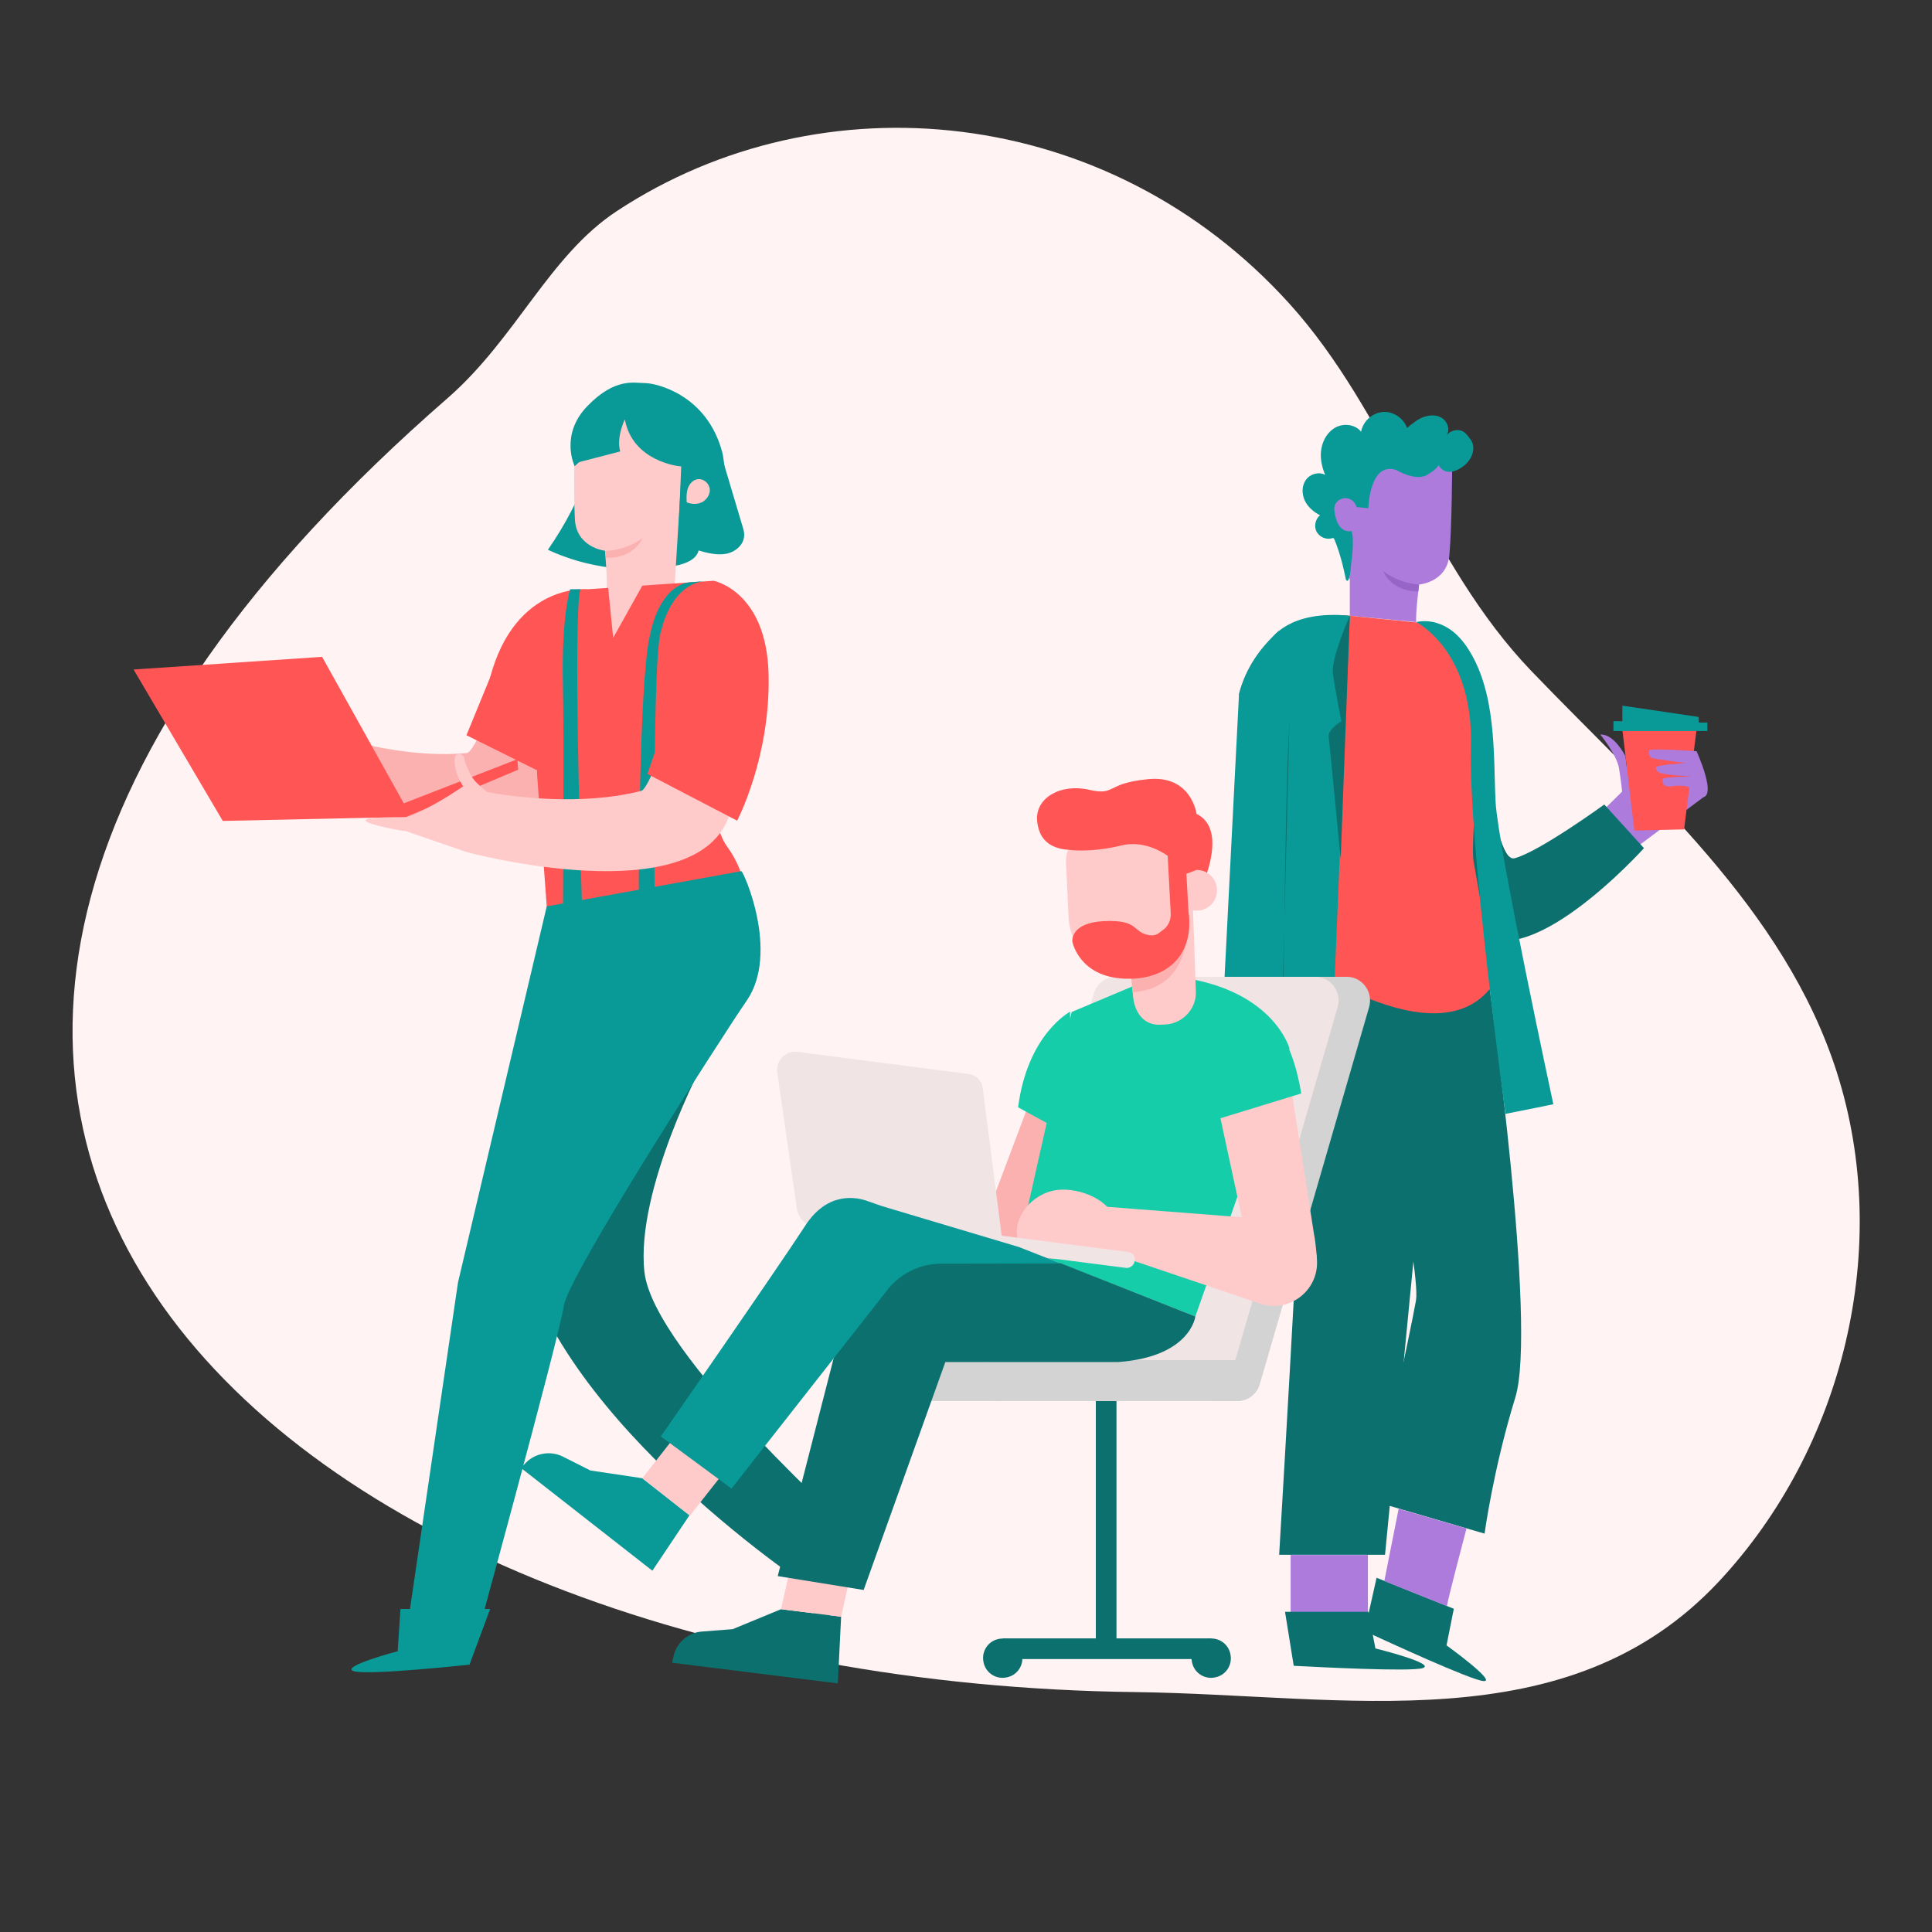 <svg id="SvgjsSvg1147" width="288" height="288" xmlns="http://www.w3.org/2000/svg" version="1.1" xmlns:xlink="http://www.w3.org/1999/xlink" xmlns:svgjs="http://svgjs.com/svgjs"><rect width="100%" height="100%" fill="#333333" stroke="none"/><defs id="SvgjsDefs1148"></defs><g id="SvgjsG1149"><svg xmlns="http://www.w3.org/2000/svg" enable-background="new 0 0 823 823" viewBox="0 0 823 823" width="288" height="288"><path fill="#fff3f3" d="M262.8,89.9c87.1-57.4,209.5-45.7,286.5,39.5c42.1,46.6,59.2,110.7,102.9,156.3
		c49.2,51.3,108,101.2,130.3,171.2c23.7,74.4,2.9,159.7-50.1,216.6c-64.5,69.2-159.3,48.4-248.9,47.3
		c-366.9-4.6-639.6-249.5-292.6-551.4C219.9,144,234,108.8,262.8,89.9z" class="colorcce9ff svgShape"></path><path fill="#ac7bdb" d="M716.6,310.8c-1.9,0.6-11.9,8-11.9,8l-11.8,7.6l-0.5-4.3c0,0-4.8-9.6-10.7-9.2c0,0,7.1,8.7,8,14.5
		c0.9,5.8,1.3,9.8,1.3,9.8h0l-7.8,7.7l13,16.7l30.5-22.8C726.7,338.8,718.5,310.2,716.6,310.8z" class="colordba17b svgShape"></path><polygon fill="#ff5555" points="722.7 310.8 717.4 353.3 696.2 353.8 691.1 310.8" class="colorffbe55 svgShape"></polygon><polyline fill="#099a97" points="727.3 311.4 687.3 311.4 687.3 307.2 691.1 307.2 691.1 300.6 723.6 305.4 723.7 307.8 727.3 307.8 727.3 311.9" class="color0e538c svgShape"></polyline><path fill="#ac7bdb" d="M724.6,339.6c7.4,0.7-1.9-19.6-1.9-19.6s-20-1.4-20.2-0.3c-0.2,1.1-0.1,2.9,1.5,3.3c1.6,0.4,14.1,2.1,14.1,2.1
		s-13,0.6-12.8,2c0.4,2.1,1.9,2.3,5.8,2.9c3.3,0.5,10.5,0.7,10.5,0.7s-13.7,0.3-13.4,1.2c0.3,0.9-0.6,3.7,4.1,3
		C723,333.5,724.6,339.6,724.6,339.6z" class="colordba17b svgShape"></path><path fill="#0b706e" d="M634.6,421.3c0,0,20.3,143.5,10.9,174c-9.4,30.5-13.1,58-13.1,58l-47.2-13.8c0,0,15.6-71.8,18-85.6
		c2.3-13.8-21.8-125.9-21.8-125.9L634.6,421.3z" class="color0b4870 svgShape"></path><path fill="#0b706e" d="M612.3 431.6l-22.3 230.7h-45.1c0 0 14.6-244.2 12-246.3C554.3 414.1 612.3 431.6 612.3 431.6zM630.1 291c0 0 4.8 77.4 15.1 74.6 10.4-2.7 38.2-22.9 38.2-22.9l16.9 18.6c0 0-51.5 57.3-72.7 33.9C606.5 371.7 630.1 291 630.1 291zM616.2 700.9l3.1-15.6-32.9-13.2-5.2 23.2 1.8.3c7.4 3.4 43.3 20 48.9 20.5C638.1 716.7 616.2 700.9 616.2 700.9z" class="color0b4870 svgShape"></path><path fill="#ffcaca" d="M538,473.8l3.6,5.2c0,0,1.7,3.5,5.9,8.8c1.1,1.4,2.4,2.6,3.9,3.5c1.8,1.1,4.3,2.5,5.9,2.9
			c2,0.4,2.4,3,0.7,3.8c-1.7,0.7-7.1-0.3-12.3-4.3c-5.2-3.9-2.8,6-1.9,9.7c0.8,3.6,2.8,15,1.9,16.2c-1.3,1.7-3.4,0.5-4.1-3.1
			c-0.7-3.7-3.7-14.5-5.6-13.9c-1.9,0.5,2.5,19,2.5,19s1.6,3.8-0.6,4.5c-3.9,1.2-7.2-18.8-7.4-20.7c-0.2-1.3-2.3-0.8-2,0.6
			c0.3,1.5,4.8,18.3,0.9,19.6c-3.1,1-2.8-16.4-5.7-19.4c-2.9-3,1.2,13.2-1.8,14c-1.1,0.3-2,0.4-3-9.3c-1-9.9,0.6-37,0.6-37l18.8,0.2
			" class="colorffe3ca svgShape"></path><path fill="#ac7bdb" d="M603.3,265c-0.4-3.1,1.2-16,1.2-16s11.8-0.9,12.9-12.5c1.1-11.7,1.2-38.7,1.2-38.7l-21.1-11.2l-24.2,17.1
		l-5.5,12.8L575,247l0,15.3L603.3,265z" class="colordba17b svgShape"></path><path fill="#9764c7" d="M604.5,249c0,0-7.9-0.2-15.3-5.7c0,0,3.2,8.7,15,8.6L604.5,249z" class="colorc68c6b svgShape"></path><path fill="#099a97" d="M568.2,229.3c3.2,7.1,5.1,17.5,5.1,17.5c1.7,3.2,2.3-7,2.3-7s1.5-9.8,0.1-13.6c0,0-6,1.9-7.3-8.8
		c-0.7-5.3,7.3-7.8,9.5-1.4l5,0.5c0,0,0.4-20,11.9-16.3c0,0,8.3,5.1,13.3,2c5-3.1,4.6-4.2,4.6-4.2s2.4,5.3,8.8,1.8
		c6.4-3.5,7.2-9.6,5-12.5c-1.3-1.7-2.5-3.6-4.6-4c-2.1-0.4-4.4,0.5-5.7,2.1c1.6-2.3,0.5-5.7-1.9-7.3c-2.3-1.5-5.4-1.4-8-0.4
		c-2.6,1-4.8,2.8-6.9,4.6c-1.5-4.2-6-7.2-10.4-6.8c-4.5,0.4-8.4,4-9.2,8.4c-2.4-3-7-3.7-10.5-2s-5.7,5.3-6.4,9.1
		c-0.7,3.8,0.1,7.7,1.6,11.3c-2.7-1.5-6.4-0.4-8.2,2.1c-1.8,2.5-1.8,6-0.5,8.8s3.8,4.9,6.5,6.3c-2,1.6-2.7,4.8-1.4,7.1
		c1.3,2.3,4.3,3.5,6.7,2.6" class="color0e538c svgShape"></path><path fill="#ff5555" d="M527.8,295.7c0,0,8.1-37.3,47.2-33.4c35.8,3.6,35.8,3.6,35.8,3.6s24.6,10.4,21.1,39.7
		c-3.4,29.3-5.1,56.1-4.2,61.2c0.9,5.2,9.5,51.3,6.9,54.5c-25.8,31.4-91.7-18.7-91.7-18.7L527.8,295.7z" class="colorffbe55 svgShape"></path><path fill="#099a97" d="M575,262.3l-9.1,217.9l-27.1-14.7l2.8-193.3C541.6,272.2,548.9,259.7,575,262.3z" class="color0e538c svgShape"></path><path fill="#099a97" d="M518.5 477.7l9.3-182.1c2.9-11.2 9.1-19.8 17.1-27v211.5L518.5 477.7zM603.3 265c0 0 24.4 12.1 23.3 53-1.2 40.9 14.7 156.5 14.7 156.5l20.4-4.1c0 0-23.6-109.6-24.6-128.8-1-19.6.7-47.3-12.5-66.4C615.1 261.5 603.3 265 603.3 265z" class="color0e538c svgShape"></path><path fill="#0b706e" d="M575 262.3c0 0-8 18-7.2 24.5.8 6.6 3.6 20.4 3.6 20.4s-5.9 3.6-5.4 6.7c.4 3.1 5.1 52.1 5.1 52.1L575 262.3zM544.9 480.2c2.5-44 1.9-129.4 4.4-173.5" class="color0b4870 svgShape"></path><path fill="#ac7bdb" d="M616.4,684.2c-0.4-0.2,8.3-33.1,8.3-33.1l-28.9-8.4l-6.1,30.8L616.4,684.2z" class="colordba17b svgShape"></path><rect width="32.9" height="25.8" x="549.8" y="662.4" fill="#ac7bdb" class="colordba17b svgShape"></rect><path fill="#0b706e" d="M585.9,702.2l-3-15.6h-35.5l3.7,23l1.9,0.1c8.1,0.4,47.6,2.5,53,0.9C612.2,708.7,585.9,702.2,585.9,702.2z" class="color0b4870 svgShape"></path><path fill="#099a97" d="M307.9,196c2.8,9.4,5.6,18.8,8.4,28.2c0.4,1.3,0.8,2.6,0.7,3.9c-0.1,4-3.8,7.1-7.7,7.8
			c-3.9,0.7-7.9-0.3-11.7-1.4c-1,4-5.8,5.7-9.9,6.5c-18.2,3.4-37.5,1-54.3-6.8c7.2-10.4,13.1-21.6,17.5-33.5
			c14.3,0.6,28.6,1.3,42.9,1.9c2.5,0.1,5.1,0.2,7.5-0.6c2.4-0.9,4.5-2.9,4.7-5.4" class="color0e538c svgShape"></path><path fill="#ff7e7e" d="M141.9,319.7l-4.2-4.9c0,0-3-2.5-7.3-8.1c-1.1-1.4-1.9-3.1-2.5-4.8c-0.7-2.1-1.5-4.9-1.4-6.6
		c0.1-2.1-2.4-3.1-3.6-1.6c-1.2,1.5-1.4,7.2,1.2,13.3c2.6,6.1-6.7,1.3-10.1-0.5c-3.4-1.7-14.2-6.5-15.6-5.9c-2,0.9-1.4,3.2,2.1,4.9
		c3.5,1.7,13.4,7.3,12.5,9c-1,1.7-18.2-7.2-18.2-7.2s-3.4-2.5-4.6-0.5c-2.2,3.6,16.9,11.8,18.7,12.5c1.3,0.5,0.3,2.5-1.1,1.8
		c-1.4-0.6-17-9.3-19.3-5.7c-1.7,2.8,15.6,6.9,17.8,10.5c2.2,3.6-12.8-4.4-14.4-1.7c-0.6,1-0.9,1.9,8.5,5.2
		c9.5,3.4,36.9,8.6,36.9,8.6l4.4-18.8" class="colorff957e svgShape"></path><path fill="#fcb1b1" d="M219.2,275.3c0,0-15.6,45.1-20.4,45.5c-32.9,3-68.7-11.2-68.7-11.2l-9,25.4c0,0,93.2,41.7,113.2,1.5
		c21.3-42.6,20.2-49.3,20.2-49.3L219.2,275.3z" class="colorfcd2b1 svgShape"></path><path fill="#0b706e" d="M221.3,530.3C238,607,347.8,678.3,347.8,678.3l18.7-22.9c0,0-88.3-78.7-92-113.7c-3.8-35,25.5-89.9,25.5-89.9
		l-30.4-12.9L221.3,530.3z" class="color0b4870 svgShape"></path><path fill="#ffcaca" d="M258.4,251c0.5-3.2-0.7-16.4-0.7-16.4s-12.1-1.3-12.8-13.3c-0.7-12,0-39.6,0-39.6l22-10.8l24.2,18.3l-3.7,59.9
		L258.4,251z" class="colorffe3ca svgShape"></path><path fill="#099a97" d="M289.4,198.6c0,0-19.8-1.9-23.2-19.8l-21.4,19.8c0,0-6.5-13.3,5.4-25.6c11.9-12.3,20-9.8,24.7-9.8
		c4.3,0,26.3,4.7,32.8,29.6c0.5,1.8,0.9,6.3,1.2,8.3L289.4,198.6z" class="color0e538c svgShape"></path><path fill="#fcb1b1" d="M257.8,234.7c0,0,8.1,0.1,15.9-5.4c0,0-3.6,8.8-15.6,8.3L257.8,234.7z" class="colorfcd2b1 svgShape"></path><path fill="#ff5555" d="M232.9,386.1c0,4.3,1.5,10.2,1.5,10.2l85,24.5c0,0,6.1-38.4-9.4-59.8c-7.1-9.8-5.5-23.6-2.6-35.4l10-40.3
		L304,247.4l-53.5,3.6c0,0-31-3.1-41.8,37.9l19.9,29.9l0.2,11.3L232.9,386.1z" class="colorffbe55 svgShape"></path><path fill="#099a97" d="M315.8 371.1c.9 0 16.3 34.5 2.4 55-1.3 1.9-4.5 6.6-8.8 13.3-20.6 31.6-67.6 105.9-69.2 116.8-1.9 13.2-39.9 151.7-39.9 151.7l-28.3-4.5 23.1-157.1 37.8-160.2L315.8 371.1zM266.7 177.4c0 0-4.4 8.5-2.5 14.9l-19.2 5C245 197.2 240.6 172.9 266.7 177.4zM307.9 199.3c0 0 2.2 27.6-19.1 32.5l1.4-33.3L307.9 199.3z" class="color0e538c svgShape"></path><polygon fill="#ff5555" points="220.7 327.9 173 348 94.9 349.7 56.9 285.2 137.2 279.8 172 342.2 220.4 323.4" class="colorffbe55 svgShape"></polygon><path fill="#ff8484" d="M304,247.4" class="colorffd584 svgShape"></path><polygon fill="#ff5555" points="212.1 280.5 198.7 313.2 228.7 328.1 231.5 299.5" class="colorffbe55 svgShape"></polygon><polygon fill="#ffcaca" points="269.9 245 259 249.7 261.2 271.7 275 247" class="colorffe3ca svgShape"></polygon><path fill="none" stroke="#ffd3d3" stroke-miterlimit="10" stroke-width=".1" d="M223.6,315.6" class="colorStrokeffecd3 svgStroke"></path><path fill="#099a97" d="M169.4,703.4c0,0-24.9,6.6-18.7,8.5c6.2,1.9,49.3-2.8,49.3-2.8l1.4-4.9L169.4,703.4z" class="color0e538c svgShape"></path><polygon fill="#099a97" points="200 709.1 208.8 685.4 170.6 685.4 169.4 703.4" class="color0e538c svgShape"></polygon><path fill="#0b706e" d="M348.1,679.9c0,0-6.3,25-1.6,20.5c4.6-4.5,21.6-44.4,21.6-44.4l-3.6-3.6L348.1,679.9z" class="color0b4870 svgShape"></path><polygon fill="#0b706e" points="368 656 351.5 636.8 333 670.1 348.1 679.9" class="color0b4870 svgShape"></polygon><path fill="#ffcaca" d="M292.5,213.7c-0.1-2-0.1-4.1,0.6-5.9c0.7-1.9,2.3-3.5,4.3-3.7c2.3-0.2,4.5,1.7,4.9,3.9c0.4,2.3-1,4.6-3,5.8
		c-2,1.1-4.5,1.1-6.7,0.2" class="colorffe3ca svgShape"></path><path fill="#099a97" d="M278.9 387.7c0 0-1.1-110.7 2.8-119.1 0 0 4.1-20.8 20-21.2l-7.1.6c0 0-14.4-1-18.6 27.3-4.1 28.3-3.9 113.3-3.9 113.3L278.9 387.7zM248.1 391.6c0 0-4.3-127.2-.9-140.6h-4.3c0 0-3.8 10.9-3.1 41.4.5 18.3 0 99.2 0 99.2H248.1z" class="color0e538c svgShape"></path><path fill="#ffcaca" d="M197.4,335.2c0,0-20.8,13.2-25.4,13.1c-4.5-0.1-17.6-0.4-16.2,1.4c1.4,1.8,16.2,4.3,16.2,4.3L197.4,335.2z" class="colorffe3ca svgShape"></path><path fill="#ffcaca" d="M198.9,363c0,0,98.5,26.5,112-16.3c14.3-45.4,14.5-33.6,14.5-33.6l-30.9-29.8c0,0-16.6,52.4-21.3,53.6
		c-25.9,6.6-55.3,2.4-65.7,0.5c-1.2-1-2.5-2.1-4.1-3.6c-1.3-1.2-2.4-2.7-3.2-4.3c-1-2-2.2-4.6-2.4-6.3c-0.3-2.1-2.9-2.7-3.8-1.1
		c-0.9,1.6-0.3,7.3,3.3,12.9c0,0-23.5,15.1-25.4,18.7L198.9,363z" class="colorffe3ca svgShape"></path><path fill="#ff5555" d="M304,247.4c0,0,22.5,4.3,23.4,39.7c0.9,35.4-13.4,62.5-13.4,62.5l-38.2-19.9L304,247.4" class="colorffbe55 svgShape"></path><path fill="#d3d3d3" d="M500.2,596.8H397c-4.8,0-8.7-3.9-8.7-8.7l0,0c0-4.8,3.9-8.7,8.7-8.7h103.1c4.8,0,8.7,3.9,8.7,8.7l0,0
		C508.9,592.9,505,596.8,500.2,596.8z" class="colord3d3d3 svgShape"></path><rect width="8.8" height="88.8" x="467.2" y="658" fill="#0b706e" transform="rotate(-90 471.578 702.35)" class="color0b4870 svgShape"></rect><path fill="#0b706e" d="M435.4,705c0.8,4.6-2.3,8.9-6.9,9.6c-4.6,0.8-8.9-2.3-9.6-6.9c-0.8-4.6,2.3-8.9,6.9-9.6
			C430.4,697.3,434.7,700.4,435.4,705z" class="color0b4870 svgShape"></path><rect width="8.8" height="110.4" x="466.8" y="591.1" fill="#0b706e" class="color0b4870 svgShape"></rect><path fill="#0b706e" d="M524.2,705c0.8,4.6-2.3,8.9-6.9,9.6c-4.6,0.8-8.9-2.3-9.6-6.9c-0.8-4.6,2.3-8.9,6.9-9.6
			C519.2,697.3,523.5,700.4,524.2,705z" class="color0b4870 svgShape"></path><path fill="#d3d3d3" d="M527.2,596.8h-97.4c-6.6,0-11.4-6.5-9.5-13l46.5-160.4c1.2-4.3,5.1-7.3,9.5-7.3h97.4c6.6,0,11.4,6.5,9.5,13
		l-46.5,160.4C535.5,593.9,531.6,596.8,527.2,596.8z" class="colord3d3d3 svgShape"></path><path fill="#f1e4e4" d="M513.8,596.8h-84.9c-6.6,0-11.4-6.5-9.5-13l46.5-160.4c1.2-4.3,5.1-7.3,9.5-7.3h84.9c6.6,0,11.4,6.5,9.5,13
		l-46.5,160.4C522.1,593.9,518.2,596.8,513.8,596.8z" class="colorf2f2f2 svgShape"></path><path fill="#d3d3d3" d="M527.2,596.8H424c-4.8,0-8.7-3.9-8.7-8.7l0,0c0-4.8,3.9-8.7,8.7-8.7h103.1c4.8,0,8.7,3.9,8.7,8.7l0,0
		C535.9,592.9,532,596.8,527.2,596.8z" class="colord3d3d3 svgShape"></path><polygon fill="#fcb1b1" points="441.9 460.6 419 521.5 424.4 533.4 455.3 528 464.1 462.9" class="colorfcd2b1 svgShape"></polygon><path fill="#15cda8" d="M455.8,431c0,0-18.1,9.5-22.1,40.7l23.9,13.1L455.8,431z" class="color2a94f4 svgShape"></path><path fill="#15cda8" d="M485,419.1l-28.5,12L434,531.2l75.2,29.6l40.1-114.2c0,0-6.5-23.8-44.1-29.9L485,419.1z" class="color2a94f4 svgShape"></path><path fill="#ffcaca" d="M561,536.6c0-1.3-0.8-9.2-1.2-10.5l-12.4-79.3c-2.4-10.9-14.6-16.4-24.3-11c-7.2,4-10.4,12.5-7.6,20.2
		l14.7,68.1L561,536.6z" class="colorffe3ca svgShape"></path><path fill="#ffcaca" d="M544.1,519.7l-83.9-6.5L456,528l80.8,27.3c12.4,4.2,25.1-5.6,24.2-18.7l0,0
		C560.4,527.6,553.2,520.4,544.1,519.7z" class="colorffe3ca svgShape"></path><path fill="#15cda8" d="M539,433.4c0,0,10.7,4.6,15.3,32.4l-37.8,11.6c0,0-24.7-27.7,1.7-46.2L539,433.4z" class="color2a94f4 svgShape"></path><path fill="#ffcaca" d="M433.9,528.9c3.1,8.2,18.6,8.6,26.9,5.5c8.2-3.1,16.7-7.8,13.6-16.1c-3.1-8.2-16.8-13.1-25.8-11.1
		C437.7,509.7,430.8,520.6,433.9,528.9z" class="colorffe3ca svgShape"></path><path fill="#f1e4e4" d="M479.6,540.1l-59.9-7.7l0.9-6.8l59.9,7.7c1.9,0.2,3.2,1.9,2.9,3.8l0,0C483.1,539,481.4,540.3,479.6,540.1z" class="colorf2f2f2 svgShape"></path><path fill="#f1e4e4" d="M427.6,533.4l-79.4-10.2c-4.6-0.6-8.2-4.1-8.8-8.7l-8.3-57.6c-0.7-5.1,3.6-9.5,8.7-8.8l72.9,9.4
		c3.1,0.4,5.5,2.8,5.9,5.8L427.6,533.4z" class="colorf2f2f2 svgShape"></path><path fill="#0b706e" d="M332.7,685.5l-20.6,8.5l-13,1c-6,0.4-11,4.8-12.2,10.6l-0.6,2.7l70.6,8.8l1.4-28.4L332.7,685.5z" class="color0b4870 svgShape"></path><polygon fill="#ffcaca" points="358.3 688.7 365.2 657.8 339.7 654.3 332.7 685.5" class="colorffe3ca svgShape"></polygon><path fill="#0b706e" d="M509.2,560.8c0,0-2,17.1-32.7,19.4h-73.8l-34.8,97.1l-36.6-5.9l36.6-142.6l83.9,9.3L509.2,560.8z" class="color0b4870 svgShape"></path><path fill="#099a97" d="M273.6,629.7l-22.1-3.3l-11.7-5.9c-5.4-2.7-11.9-1.5-16,2.8l-1.9,2l56,43.8l15.8-23.6L273.6,629.7z" class="color0e538c svgShape"></path><polygon fill="#ffcaca" points="293.9 645.6 313.1 621.2 292.9 605.1 273.6 629.7" class="colorffe3ca svgShape"></polygon><path fill="#099a97" d="M434,531.2l-56.9-17c-2.4-0.7-4.7-1.6-7.1-2.4c-4.9-1.9-17.3-4.5-26.9,10.2c-12.3,18.9-61.6,89.9-61.6,89.9
		l30.1,22.2l65.7-83.7c5.5-7.6,14.3-12.1,23.7-12.1l50.8-0.1L434,531.2z" class="color0e538c svgShape"></path><path fill="#ff5555" d="M507.2,387.9c1-1.9,18.6-33.3,2.5-41.2c0,0-2.1-16.6-20.6-14.8c-18.5,1.8-13.5,7.2-25.3,4.5
		c-11.8-2.7-22.9,3.4-22,13.3c0.9,9.9,8.4,14.1,22,11.7c13.6-2.4,24.4-0.6,24.4-0.6l11.4,3.3L507.2,387.9z" class="colorffbe55 svgShape"></path><path fill="#ffcaca" d="M509.4,421.9L508,382l-27.6,9.8l2.2,32c0.5,7.4,4.6,13.2,12,12.7l2.3-0.1
			C504.3,435.7,509.9,429.3,509.4,421.9z" class="colorffe3ca svgShape"></path><path fill="#fcb1b1" d="M505.6,387.5c0,0,5.2,33.3-23.2,35.2l-1.3-15.8L505.6,387.5z" class="colorfcd2b1 svgShape"></path><path fill="#ffcaca" d="M482.2,415.3l1,0c14.2-0.7,25.1-12.7,24.4-26.9l-1.4-29c-0.2-3.7-3.3-6.5-7-6.3l-33.8,1.6
		c-6.5,0.3-11.6,5.9-11.3,12.4l1.1,23.7C456,405,468,415.9,482.2,415.3z" class="colorffe3ca svgShape"></path><path fill="#ffcaca" d="M501.1,379.7c0.2,4.8,4.3,8.5,9.1,8.2c4.8-0.2,8.5-4.3,8.2-9.1c-0.2-4.8-4.3-8.5-9.1-8.2
		C504.6,370.8,500.9,374.9,501.1,379.7z" class="colorffe3ca svgShape"></path><path fill="#ff5555" d="M497,356.5l1.7,32.3c0.2,2.9-1,5.9-3.5,7.5c-1.5,1.1-2.7,2.5-5.4,2.1c-7.7-1.1-4.1-6.8-19.8-6
		c-14.3,0.8-13.2,8.7-13.2,8.7s2.8,15.1,22.4,15.8c19.6,0.7,29.4-11.7,27.1-28.2l-1.9-34.1L497,356.5z" class="colorffbe55 svgShape"></path><path fill="#ff5555" d="M455.1,362c0,0,9.1,1.4,22.4-1.8c13.2-3.3,23.7,7.4,23.7,7.4s2.8,4.9,3.5,4.8c0.7-0.1,4.7-1.7,4.7-1.7
		l-0.2-14.9l-9.7-7.6l-26.9-1.1l-15.9,3.5L455.1,362z" class="colorffbe55 svgShape"></path></svg></g></svg>